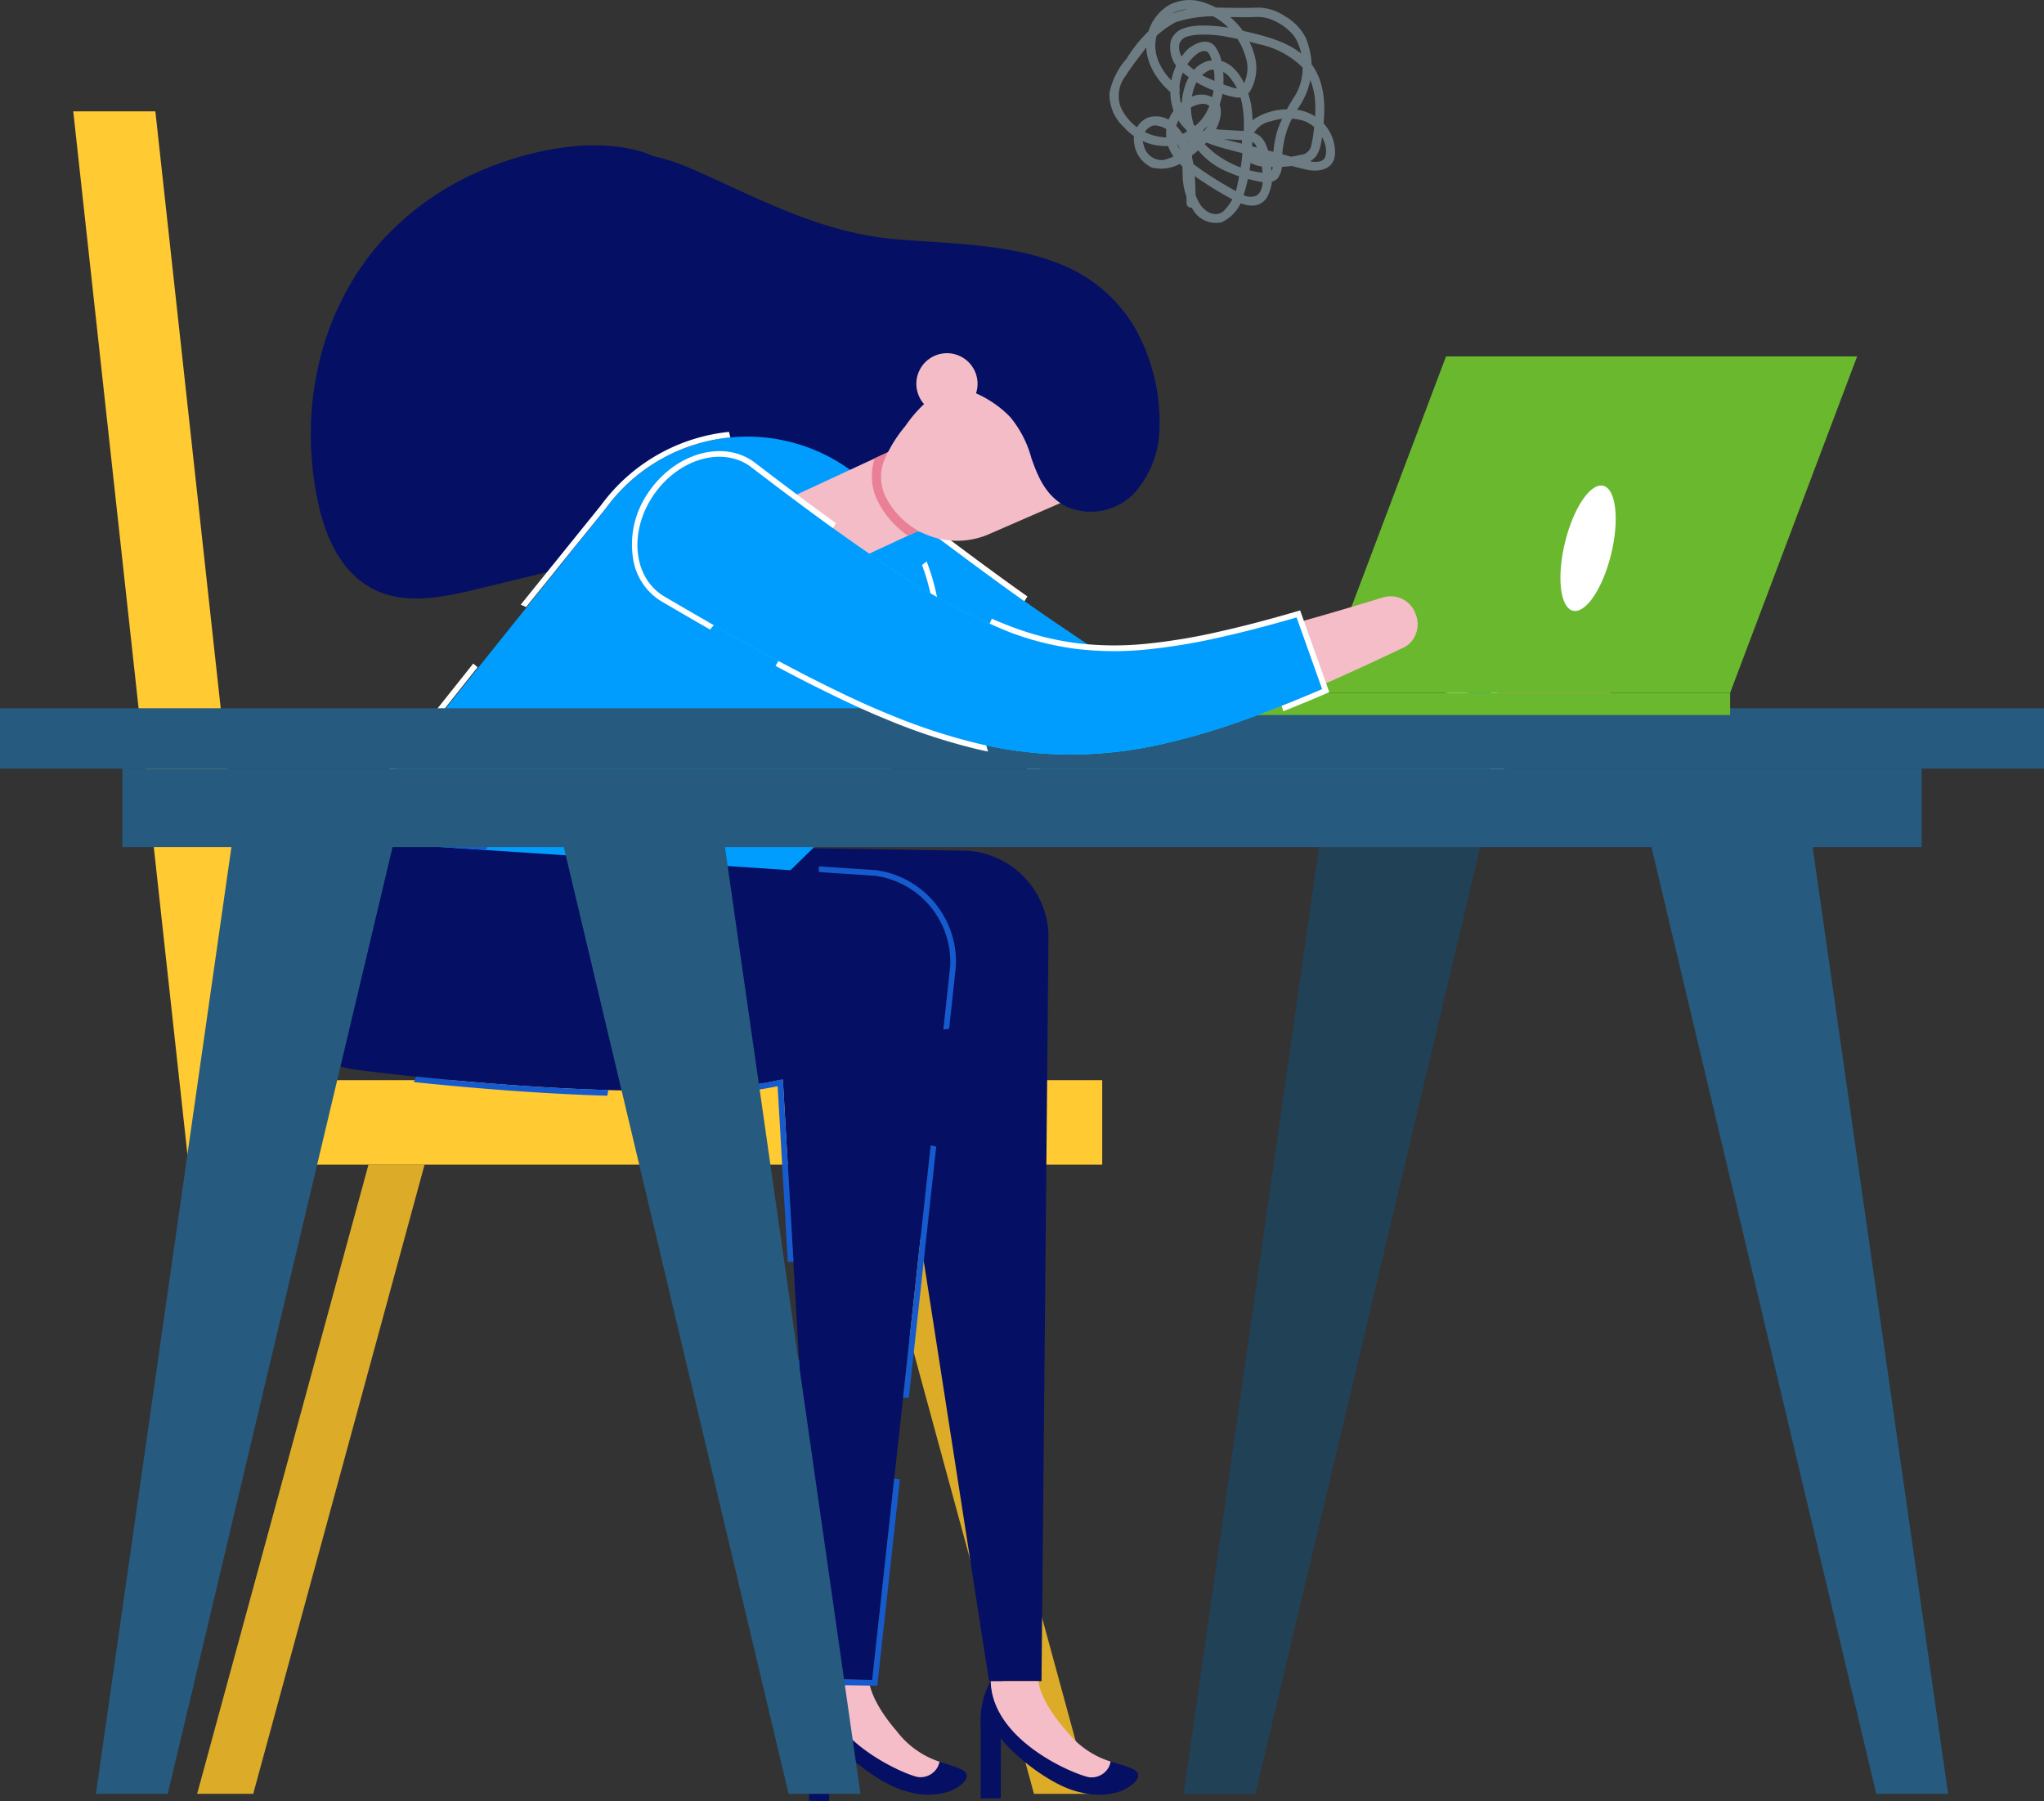 <svg xmlns="http://www.w3.org/2000/svg" width="171.536" height="151.172" viewBox="0 0 171.536 151.172">
  <rect x="0" y="0" width="171.536" height="151.172" fill="#333333" stroke="none"/>
  <g id="Group_22890" data-name="Group 22890" transform="translate(-2954.903 662.862)">
    <path id="Path_35629" data-name="Path 35629" d="M3030.725-645.809c-.027-2.172-.025-4.827-1.647-6.5a2.223,2.223,0,0,0-2.322-.7,1.959,1.959,0,0,0-1.2,2.115,2.6,2.6,0,0,0,1.487,2.092,3.268,3.268,0,0,0,2.992-.763,8.14,8.14,0,0,0,2.126-1.989c.492-.728,1.009-2.009.407-2.81a1.933,1.933,0,0,0-2.246-.345,3.385,3.385,0,0,0-1.838,1.826,3.282,3.282,0,0,0,.168,2.824,6.354,6.354,0,0,0,2.083,2.038,28.645,28.645,0,0,0,3.258,1.99c.886.46,1.992.741,2.678-.2a3.58,3.58,0,0,0,.383-2.548c-.114-.881-.254-2.134-1.006-2.718a2.5,2.5,0,0,0-1.46-.379c-.629-.038-1.256-.079-1.886-.111a3.042,3.042,0,0,0-2.357.653c-.767.764-.75,2.051-.714,3.057a5.456,5.456,0,0,0,.909,3.087,2.215,2.215,0,0,0,2.372.98,3.345,3.345,0,0,0,1.808-2.2,14.248,14.248,0,0,0,.684-3.642,16.869,16.869,0,0,0,.02-3.721c-.228-1.7-1.368-4.45-3.562-3.99-1.842.385-2.482,2.878-2.274,4.473a6.193,6.193,0,0,0,3.574,4.746,12.363,12.363,0,0,0,3.208.972,1.324,1.324,0,0,0,1.22-.307,2.028,2.028,0,0,0,.38-1.389,8.769,8.769,0,0,1,.425-2.693,8.883,8.883,0,0,1,.858-1.725,6.338,6.338,0,0,0,1.211-3.372,6.7,6.7,0,0,0-.489-2.6,4.37,4.37,0,0,0-1.742-1.833,4.116,4.116,0,0,0-2.255-.732c-.792.031-1.583.024-2.377.016-1.777-.022-3.683-.175-5.294.721a11.5,11.5,0,0,0-3.374,3.54,6.161,6.161,0,0,0-1.441,2.878,3.724,3.724,0,0,0,1.222,2.89,4.677,4.677,0,0,0,5.448,1.151,5.674,5.674,0,0,0,2.894-5.058,6.317,6.317,0,0,0-.16-1.571,3.037,3.037,0,0,0-.591-1.36c-.639-.7-1.7-.2-2.281.32a5.033,5.033,0,0,0-1.3,4.626c.418,1.937,2.092,2.986,3.873,3.512,1.169.346,2.357.623,3.538.93,1.269.33,2.534.687,3.81.988,1.018.239,2.285.083,2.461-1.161a3.5,3.5,0,0,0-1-2.749,3.735,3.735,0,0,0-2.788-1.132,5.192,5.192,0,0,0-2.987.808,2.6,2.6,0,0,0-1.014,2.391,1.838,1.838,0,0,0,.47,1.112,2.2,2.2,0,0,0,1.478.482,8.791,8.791,0,0,0,3.581-.368c1.1-.406,1.127-1.728,1.252-2.721.27-2.125.191-4.464-1.441-6.053-1.359-1.325-3.309-1.777-5.095-2.207a13.4,13.4,0,0,0-3.764-.478c-.98.045-2.088.22-2.454,1.272a2.61,2.61,0,0,0,.893,2.585,8.887,8.887,0,0,0,2.9,1.667,7.581,7.581,0,0,0,1.666.506,1.21,1.21,0,0,0,1.211-.559,3.864,3.864,0,0,0,.346-2.987,6.417,6.417,0,0,0-4.093-4.366,3.724,3.724,0,0,0-3.1.17,3.956,3.956,0,0,0-1.712,2.215c-.636,2.006.466,3.922,1.972,5.19.373.314.913-.223.538-.539-1.3-1.094-2.333-2.692-1.774-4.449a3.131,3.131,0,0,1,1.448-1.807,3.135,3.135,0,0,1,2.661.043,5.652,5.652,0,0,1,3.317,3.694,2.967,2.967,0,0,1-.289,2.491c-.3.331-.851.052-1.212-.062a10.762,10.762,0,0,1-1.44-.567,5.848,5.848,0,0,1-2.218-1.535c-.451-.6-.733-1.626.141-2a3.69,3.69,0,0,1,1.273-.2,9.494,9.494,0,0,1,1.7.1,26.314,26.314,0,0,1,3.064.681,7.34,7.34,0,0,1,3.687,1.9c1.272,1.4,1.25,3.413,1.033,5.18a11.475,11.475,0,0,1-.217,1.379,1,1,0,0,1-.919.854,9.482,9.482,0,0,1-3.155.2c-.4-.039-.752-.118-.91-.525a1.833,1.833,0,0,1-.032-1.072,2.058,2.058,0,0,1,1.615-1.425,4.625,4.625,0,0,1,2.8-.026,2.919,2.919,0,0,1,1.637,1.666,2.072,2.072,0,0,1,.152,1.271c-.162.539-.793.539-1.247.457-1.036-.19-2.062-.524-3.081-.789l-3.169-.824a15.934,15.934,0,0,1-2.344-.71,3.727,3.727,0,0,1-2.413-3.348,3.834,3.834,0,0,1,1.58-3.439c.314-.168.687-.276.9.086a3.737,3.737,0,0,1,.386,1.28,5.929,5.929,0,0,1-.209,2.625,4.243,4.243,0,0,1-3.416,3.1,4.352,4.352,0,0,1-4.175-2.521,2.74,2.74,0,0,1,.41-2.647c.46-.724.991-1.412,1.517-2.091a7.294,7.294,0,0,1,2.709-2.416,10.945,10.945,0,0,1,4.468-.426c.7.01,1.411.031,2.112,0a3.3,3.3,0,0,1,1.649.31,4.566,4.566,0,0,1,1.712,1.334,4.388,4.388,0,0,1,.646,2.073,4.512,4.512,0,0,1-.589,2.866,15.534,15.534,0,0,0-1.436,2.769,8.818,8.818,0,0,0-.4,2.125,9.139,9.139,0,0,1-.066,1.249c-.114.521-.539.428-.953.33a8.16,8.16,0,0,1-4.685-2.327,4.838,4.838,0,0,1-.953-4.747,2.424,2.424,0,0,1,1.326-1.531,1.766,1.766,0,0,1,1.831.816c1.229,1.569,1.086,3.842.942,5.711a17.8,17.8,0,0,1-.432,2.988,4.2,4.2,0,0,1-1.207,2.347c-.683.521-1.46.073-1.906-.531a4.764,4.764,0,0,1-.741-2.677c-.023-.794-.108-2,.592-2.547a2.983,2.983,0,0,1,2.038-.319l1.5.088c.426.024.935,0,1.216.38a3.109,3.109,0,0,1,.4,1.152,8.233,8.233,0,0,1,.193,1.172c.05.605.091,1.584-.51,1.962a1.326,1.326,0,0,1-1.236-.133c-.476-.227-.937-.5-1.393-.764a26.767,26.767,0,0,1-2.57-1.687,4,4,0,0,1-1.488-1.806,2.538,2.538,0,0,1,1.615-3.2,2.719,2.719,0,0,1,.39-.1.918.918,0,0,1,.828.242c.242.33.04.911-.091,1.256a4.6,4.6,0,0,1-1.474,1.849,5.284,5.284,0,0,1-2.378,1.353,1.549,1.549,0,0,1-1.647-1.215,1.245,1.245,0,0,1,.66-1.633,1.349,1.349,0,0,1,.164-.058,1.924,1.924,0,0,1,1.727,1.078c1.031,1.6,1.01,3.635,1.031,5.465a.382.382,0,0,0,.4.365.382.382,0,0,0,.365-.365Z" transform="translate(24.522)" fill="#6d7c83"/>
    <g id="Group_22845" data-name="Group 22845" transform="translate(3054.229 -593.287)">
      <path id="Path_35630" data-name="Path 35630" d="M3034.1-530.629h-6.029l11.589-80.981h13.666Z" transform="translate(-3028.07 611.61)" fill="#214157"/>
    </g>
    <g id="Group_22850" data-name="Group 22850" transform="translate(2961.049 -653.512)">
      <g id="Group_22846" data-name="Group 22846">
        <path id="Path_35631" data-name="Path 35631" d="M2976-567.577h-6.892l-9.676-88.4h6.891Z" transform="translate(-2959.43 655.974)" fill="#ffca32"/>
      </g>
      <g id="Group_22847" data-name="Group 22847" transform="translate(66.244 88.398)">
        <path id="Path_35632" data-name="Path 35632" d="M3027.318-538.048h-4.707l-14.383-52.808h4.707Z" transform="translate(-3008.228 590.856)" fill="#dcab28"/>
      </g>
      <g id="Group_22848" data-name="Group 22848" transform="translate(10.398 88.398)">
        <path id="Path_35633" data-name="Path 35633" d="M2986.177-590.856l-14.38,52.808h-4.707l14.38-52.808Z" transform="translate(-2967.09 590.856)" fill="#dcab28"/>
      </g>
      <g id="Group_22849" data-name="Group 22849" transform="translate(11.861 81.307)">
        <rect id="Rectangle_13782" data-name="Rectangle 13782" width="7.09" height="74.492" transform="translate(74.492 0) rotate(90)" fill="#ffca32"/>
      </g>
    </g>
    <g id="Group_22876" data-name="Group 22876" transform="translate(2976.086 -650.662)">
      <g id="Group_22851" data-name="Group 22851" transform="translate(4.902)">
        <path id="Path_35634" data-name="Path 35634" d="M2980.019-645.806c-5.345,6.054-6.926,14.375-5.281,21.956.652,3.012,2.094,6.264,5.227,7.488,2.552,1,5.489.361,8.177-.289l14.886-3.6c3.832-.927,7.745-1.887,11.023-3.895s5.858-5.3,5.718-8.859c-.15-3.766-3.163-6.877-6.012-9.645q-3.529-3.429-7.056-6.859c-1.4-1.356-2.7-3.177-4.716-3.8-4.776-1.476-11.008.163-15.192,2.308A24.335,24.335,0,0,0,2980.019-645.806Z" transform="translate(-2974.118 653.875)" fill="#050f64"/>
      </g>
      <g id="Group_22854" data-name="Group 22854" transform="translate(46.713 128.725)">
        <g id="Group_22852" data-name="Group 22852" transform="translate(1.006)">
          <path id="Path_35635" data-name="Path 35635" d="M3005.661-559.043c-.166,5.012,7.207,8.336,8.548,8.631.882.2,1.231-.928,1.4-1.7a7.455,7.455,0,0,1-3.6-2.571c-2.313-2.68-2.33-4.291-2.33-4.291l-4.009-.076Z" transform="translate(-3005.659 559.05)" fill="#f5bdc8"/>
        </g>
        <g id="Group_22853" data-name="Group 22853" transform="translate(0 0.007)">
          <path id="Path_35636" data-name="Path 35636" d="M3005.927-559.045c.035,4.953,6.75,7.911,8.091,8.207a1.636,1.636,0,0,0,1.858-1.276c.361.117,1.424.455,1.751.607,1.191.553.136,1.45-.929,1.879a5.827,5.827,0,0,1-3.406.043c-2.55-.561-5.9-3.54-6.605-4.689l-.084,5.468-1.685-.031.1-6.421A6.79,6.79,0,0,1,3005.927-559.045Z" transform="translate(-3004.918 559.045)" fill="#050f64"/>
        </g>
      </g>
      <g id="Group_22855" data-name="Group 22855" transform="translate(8.767 58.519)">
        <path id="Path_35637" data-name="Path 35637" d="M3035-603.21v-.012a7.308,7.308,0,0,0-6.792-6.864l-41.006-.657h-.011a9.579,9.579,0,0,0-10.219,8.893c-.366,5.278,8.895,10.219,8.895,10.219s25.95,2.047,36.01-1.136l8.143,52.381h4.4S3035.017-602.983,3035-603.21Z" transform="translate(-2976.965 610.767)" fill="#050f64"/>
      </g>
      <g id="Group_22858" data-name="Group 22858" transform="translate(61.111 128.899)">
        <g id="Group_22856" data-name="Group 22856" transform="translate(0.844)">
          <path id="Path_35638" data-name="Path 35638" d="M3016.146-558.915c-.072,5.015,7.362,8.2,8.708,8.468.886.179,1.214-.952,1.37-1.725a7.449,7.449,0,0,1-3.652-2.5c-2.363-2.638-2.411-4.248-2.411-4.248h-4.009Z" transform="translate(-3016.146 558.922)" fill="#f5bdc8"/>
        </g>
        <g id="Group_22857" data-name="Group 22857" transform="translate(0 0.007)">
          <path id="Path_35639" data-name="Path 35639" d="M3016.368-558.917c.129,4.952,6.9,7.784,8.244,8.053a1.636,1.636,0,0,0,1.834-1.31c.363.11,1.432.429,1.762.574,1.2.531.163,1.446-.893,1.9a5.821,5.821,0,0,1-3.4.107c-2.562-.512-5.965-3.429-6.692-4.563l-.008,5.065h-1.686l.008-6.018A6.807,6.807,0,0,1,3016.368-558.917Z" transform="translate(-3015.524 558.917)" fill="#050f64"/>
        </g>
      </g>
      <g id="Group_22859" data-name="Group 22859" transform="translate(40.507 11.659)">
        <rect id="Rectangle_13783" data-name="Rectangle 13783" width="12.841" height="14.822" transform="translate(8.182 0) rotate(33.503)" fill="#050f64"/>
      </g>
      <g id="Group_22865" data-name="Group 22865" transform="translate(47.923 31.894)">
        <g id="Group_22860" data-name="Group 22860" transform="translate(33.31 11.683)">
          <path id="Path_35640" data-name="Path 35640" d="M3037.213-616.74l-6.866,8.25c.093.012.189.02.281.029a33.591,33.591,0,0,0,8.8-.438,48.568,48.568,0,0,0,8.02-2.222c2.183-.791,4.452-1.724,7.355-3.023,2.625-1.173,5.151-2.385,7.06-3.31a1.986,1.986,0,0,0,.68-.531,2.285,2.285,0,0,0,.327-2.319,2.226,2.226,0,0,0-2.689-1.374c-2.954.933-5.211,1.618-7.318,2.213-2.87.813-5.18,1.391-7.265,1.818a41.185,41.185,0,0,1-7.047.9C3038.1-616.736,3037.656-616.735,3037.213-616.74Z" transform="translate(-3030.347 621.774)" fill="#ea8096"/>
        </g>
        <g id="Group_22861" data-name="Group 22861" transform="translate(0.565 1.191)">
          <path id="Path_35641" data-name="Path 35641" d="M3006.225-625.549l3.291-3.954a7.106,7.106,0,0,0-2,1.664c-.161.194-.318.4-.462.614A7.229,7.229,0,0,0,3006.225-625.549Z" transform="translate(-3006.225 629.503)" fill="#f5bdc8"/>
        </g>
        <g id="Group_22862" data-name="Group 22862" transform="translate(0.48 0.467)">
          <path id="Path_35642" data-name="Path 35642" d="M3008.458-618.269c4,2.3,8.061,4.586,12.336,6.721,2.146,1.06,4.322,2.1,6.635,3.018a50,50,0,0,0,7.257,2.331,33.985,33.985,0,0,0,7.844.905,35.326,35.326,0,0,0,7.669-.914,57.511,57.511,0,0,0,7-2.115c2.239-.818,4.405-1.712,6.527-2.647l-2.2-6c-2.145.646-4.283,1.233-6.4,1.724a49.5,49.5,0,0,1-6.256,1.086,26.629,26.629,0,0,1-5.913-.022,24.58,24.58,0,0,1-5.572-1.371,54.513,54.513,0,0,1-10.915-5.886c-3.619-2.4-7.218-5.048-10.819-7.751-2.366-1.763-6.089-.687-8.171,2.416S3005.823-619.792,3008.458-618.269Z" transform="translate(-3006.163 630.036)" fill="#00dffe"/>
        </g>
        <g id="Group_22863" data-name="Group 22863">
          <path id="Path_35643" data-name="Path 35643" d="M3008.347-617.732c1.423.817,2.78,1.59,4.1,2.328l1.834-2.2,5.081,2.783-1.4,2.423h0c.908.477,1.816.941,2.741,1.4,2.069,1.019,4.306,2.093,6.672,3.034a50.584,50.584,0,0,0,7.328,2.353c.384.089.767.172,1.152.247l-.9-3.09,24.884-2.738.768,2.234c1.1-.445,2.24-.93,3.433-1.453l.409-.181-2.506-6.843-.431.13c-2.316.7-4.4,1.258-6.372,1.717a48.946,48.946,0,0,1-6.194,1.075,26.289,26.289,0,0,1-5.808-.02,24.221,24.221,0,0,1-5.467-1.344c-.527-.193-1.057-.406-1.6-.639l-.937,2.16-14.566-6.193,2.357-3.866c-2.362-1.67-4.67-3.383-6.868-5.035-2.356-1.757-6.007-.961-8.312,1.811a8.729,8.729,0,0,0-.541.724,7.586,7.586,0,0,0-1.236,5.871A5.072,5.072,0,0,0,3008.347-617.732Z" transform="translate(-3005.809 630.38)" fill="#fff"/>
        </g>
        <g id="Group_22864" data-name="Group 22864" transform="translate(0.48 0.467)">
          <path id="Path_35644" data-name="Path 35644" d="M3008.458-618.269c4,2.3,8.061,4.586,12.336,6.721,2.146,1.06,4.322,2.1,6.635,3.018a50,50,0,0,0,7.257,2.331,33.985,33.985,0,0,0,7.844.905,35.326,35.326,0,0,0,7.669-.914,57.511,57.511,0,0,0,7-2.115c2.239-.818,4.405-1.712,6.527-2.647l-2.2-6c-2.145.646-4.283,1.233-6.4,1.724a49.5,49.5,0,0,1-6.256,1.086,26.629,26.629,0,0,1-5.913-.022,24.58,24.58,0,0,1-5.572-1.371,54.513,54.513,0,0,1-10.915-5.886c-3.619-2.4-7.218-5.048-10.819-7.751-2.366-1.763-6.089-.687-8.171,2.416S3005.823-619.792,3008.458-618.269Z" transform="translate(-3006.163 630.036)" fill="#009dff"/>
        </g>
      </g>
      <g id="Group_22866" data-name="Group 22866" transform="translate(0.561 24.445)">
        <path id="Path_35645" data-name="Path 35645" d="M3021.5-632.306h0a17.794,17.794,0,0,1,.011,26.971L2999.785-584.1c-7.8-2.87-15.153-6.056-28.865-9.427l29.1-36.315A14.721,14.721,0,0,1,3021.5-632.306Z" transform="translate(-2970.92 635.868)" fill="#009dff"/>
      </g>
      <g id="Group_22867" data-name="Group 22867" transform="translate(3.185 24.046)">
        <path id="Path_35646" data-name="Path 35646" d="M2988.564-616.405l-.363-.311-15.349,19.285.377.293Zm38.911-2.313a18.3,18.3,0,0,0-1.223-6.57l-.388.305a17.908,17.908,0,0,1-.29,13.261l.4.277A18.289,18.289,0,0,0,3027.475-618.718Zm-17.7-16.974-.11-.468-.2.022a15.239,15.239,0,0,0-10.519,6.106l-6.758,8.373.449.2,6.681-8.274A14.663,14.663,0,0,1,3009.778-635.693Z" transform="translate(-2972.853 636.161)" fill="#fff"/>
      </g>
      <g id="Group_22868" data-name="Group 22868" transform="translate(0.476 58.515)">
        <path id="Path_35647" data-name="Path 35647" d="M3028.943-600.463v-.012a7.309,7.309,0,0,0-6.276-7.5c-.053-.007-41.082-2.723-41.082-2.723h-.011a9.579,9.579,0,0,0-10.65,8.373,9.579,9.579,0,0,0,8.372,10.65s25.479,3.32,35.6.767l2.906,50.353,4.59.079S3028.934-600.236,3028.943-600.463Z" transform="translate(-2970.857 610.77)" fill="#050f64"/>
      </g>
      <g id="Group_22869" data-name="Group 22869" transform="translate(0 58.207)">
        <path id="Path_35648" data-name="Path 35648" d="M3027.426-585.275c-.7,6.418-1.536,14.052-2.316,21.185h.484c.782-7.162,1.608-14.726,2.3-21.082Zm-4.566-23.094-4.82-.322v.478c2.9.193,4.741.318,4.754.318a7.309,7.309,0,0,1,6.277,7.5l0,.012c0,.042-.221,2.08-.582,5.381l.487-.052c.33-3.035.539-4.981.569-5.273l0-.026v-.024A7.762,7.762,0,0,0,3022.861-608.369Zm-24.662-1.637v.479l10.666.707.075-.475Zm-14.578-.485,6.5.429.164-.467-7.061-.468Zm-12.636,9.3c-.157,0-.317,0-.478,0a10.078,10.078,0,0,0,7.019,9.675l.211-.437A9.575,9.575,0,0,1,2970.984-601.189Zm13.29,10.146-.234.458c4.052.425,10.191.972,16.244,1.147l.1-.478C2994.434-590.083,2988.346-590.621,2984.274-591.043Zm30.748.214a35.835,35.835,0,0,1-6.6.855l.087.472a38.79,38.79,0,0,0,6.074-.733l.853,14.739h.478Zm9.347,33.516c-1.045,9.56-1.85,16.913-1.85,16.913l-3.88-.066.009.478,4.3.073.048-.432c.321-2.942,1.022-9.338,1.85-16.905Zm-7.989-9.98c-.129.033-.3.073-.471.119l1.242,21.51h.48Z" transform="translate(-2970.506 610.997)" fill="#155bcd"/>
      </g>
      <g id="Group_22875" data-name="Group 22875" transform="translate(22.776 0.562)">
        <g id="Group_22870" data-name="Group 22870" transform="translate(22.682 24.246)">
          <path id="Path_35649" data-name="Path 35649" d="M3016.883-629.194l-9.831,4.563a6.01,6.01,0,0,1-2.974-6.406l9.833-4.562Z" transform="translate(-3003.993 635.6)" fill="#f4bcc7"/>
        </g>
        <g id="Group_22871" data-name="Group 22871" transform="translate(29.21 24.66)">
          <path id="Path_35650" data-name="Path 35650" d="M3014.273-628.889l-2.438,1.132a7.708,7.708,0,0,1-2.491-2.8c-.032-.065-.066-.132-.1-.2a4.692,4.692,0,0,1-.195-3.5l2.249-1.044Z" transform="translate(-3008.802 635.295)" fill="#ea8096"/>
        </g>
        <g id="Group_22872" data-name="Group 22872" transform="translate(29.978 18.375)">
          <path id="Path_35651" data-name="Path 35651" d="M3025.449-629.287l-7.073,3.079a6.717,6.717,0,0,1-8.574-3.068h0a3.784,3.784,0,0,1-.188-3.1,11.32,11.32,0,0,1,1.785-2.919,11.406,11.406,0,0,1,4.695-3.949l2.29-.68,8.57,7.643Z" transform="translate(-3009.367 639.925)" fill="#f4bcc7"/>
        </g>
        <g id="Group_22873" data-name="Group 22873">
          <path id="Path_35652" data-name="Path 35652" d="M3001.3-652.08c5.745,2.5,10.81,5.431,17.48,5.962,5.808.464,12.512.376,16.993,4.113a12.683,12.683,0,0,1,2.876,3.44,16.189,16.189,0,0,1,1.98,8.388,8.386,8.386,0,0,1-2.051,5.274,5.059,5.059,0,0,1-5.712,1.22c-1.754-.855-2.434-2.51-2.99-4.108a9.062,9.062,0,0,0-1.755-3.409c-1.413-1.5-4.008-2.95-6.349-2.524a7.135,7.135,0,0,0-2.3.977,5.132,5.132,0,0,1-.581.305,6.269,6.269,0,0,1-1.684,1.113c-2.586,1.063-5.475-.623-6.98-2.644-3.163-4.245-5.911-3.481-10.409-1.1-10.017,5.3-17.418-13.086-8.584-17.523a7.13,7.13,0,0,1,.733-.316C2994.941-654.014,2998.459-653.312,3001.3-652.08Z" transform="translate(-2987.284 653.461)" fill="#050f64"/>
        </g>
        <g id="Group_22874" data-name="Group 22874" transform="translate(32.325 16.265)">
          <circle id="Ellipse_856" data-name="Ellipse 856" cx="2.57" cy="2.57" r="2.57" transform="translate(0 1.436) rotate(-16.228)" fill="#f4bcc7"/>
        </g>
      </g>
    </g>
    <g id="Group_22883" data-name="Group 22883" transform="translate(2954.903 -632.952)">
      <g id="Group_22877" data-name="Group 22877" transform="translate(0 29.533)">
        <rect id="Rectangle_13784" data-name="Rectangle 13784" width="171.536" height="5.066" fill="#265b7f"/>
      </g>
      <g id="グループ_22373" data-name="グループ 22373" transform="translate(89.645)">
        <g id="グループ_22370" data-name="グループ 22370" transform="translate(0 28.236)">
          <rect id="長方形_13691" data-name="長方形 13691" width="55.551" height="1.865" fill="#6ab82d"/>
        </g>
        <g id="グループ_22371" data-name="グループ 22371" transform="translate(21.049)">
          <path id="パス_35405" data-name="パス 35405" d="M3070.947-612.593h-34.5l10.658-28.236h34.5Z" transform="translate(-3036.444 640.829)" fill="#6ab82d"/>
        </g>
        <g id="グループ_22372" data-name="グループ 22372" transform="translate(41.307 10.84)">
          <path id="パス_35406" data-name="パス 35406" d="M3055.631-627.109c-.7,2.9-2.139,5.034-3.213,4.773s-1.373-2.818-.671-5.714,2.14-5.032,3.212-4.773S3056.332-630,3055.631-627.109Z" transform="translate(-3051.367 632.844)" fill="#fff"/>
        </g>
      </g>
      <g id="Group_22878" data-name="Group 22878" transform="translate(10.27 34.599)">
        <rect id="Rectangle_13785" data-name="Rectangle 13785" width="150.996" height="6.584" fill="#265b7f"/>
      </g>
      <g id="Group_22882" data-name="Group 22882" transform="translate(8.049 39.665)">
        <g id="Group_22879" data-name="Group 22879">
          <path id="Path_35653" data-name="Path 35653" d="M2966.861-530.629h-6.029l11.589-80.981h13.666Z" transform="translate(-2960.832 611.61)" fill="#265b7f"/>
        </g>
        <g id="Group_22880" data-name="Group 22880" transform="translate(38.906)">
          <path id="Path_35654" data-name="Path 35654" d="M3008.718-530.629h6.029l-11.589-80.981h-13.666Z" transform="translate(-2989.492 611.61)" fill="#265b7f"/>
        </g>
        <g id="Group_22881" data-name="Group 22881" transform="translate(130.184)">
          <path id="Path_35655" data-name="Path 35655" d="M3075.956-530.629h6.029L3070.4-611.61H3056.73Z" transform="translate(-3056.73 611.61)" fill="#265b7f"/>
        </g>
      </g>
    </g>
    <g id="Group_22889" data-name="Group 22889" transform="translate(3007.919 -624.993)">
      <g id="Group_22884" data-name="Group 22884" transform="translate(33.163 12.166)">
        <path id="Path_35656" data-name="Path 35656" d="M3025.321-621.173l-6.935,8.19c.092.014.187.022.28.031a33.558,33.558,0,0,0,8.8-.362,48.551,48.551,0,0,0,8.038-2.153c2.191-.774,4.468-1.687,7.382-2.961,2.635-1.15,5.171-2.34,7.087-3.248a2,2,0,0,0,.686-.524,2.283,2.283,0,0,0,.346-2.316,2.226,2.226,0,0,0-2.677-1.4c-2.962.908-5.225,1.573-7.336,2.15-2.878.789-5.194,1.347-7.282,1.755a41.134,41.134,0,0,1-7.055.838C3026.21-621.162,3025.764-621.163,3025.321-621.173Z" transform="translate(-3018.386 626.004)" fill="#f5bdc8"/>
      </g>
      <g id="Group_22885" data-name="Group 22885" transform="translate(0.587 1.161)">
        <path id="Path_35657" data-name="Path 35657" d="M2994.389-630.185l3.326-3.926a7.109,7.109,0,0,0-2.012,1.647c-.163.194-.32.4-.466.61A7.233,7.233,0,0,0,2994.389-630.185Z" transform="translate(-2994.389 634.111)" fill="#f5bdc8"/>
      </g>
      <g id="Group_22886" data-name="Group 22886" transform="translate(0.48 0.467)">
        <path id="Path_35658" data-name="Path 35658" d="M2996.569-622.894c3.983,2.334,8.022,4.654,12.277,6.827,2.136,1.078,4.3,2.137,6.61,3.073a49.89,49.89,0,0,0,7.237,2.393,33.936,33.936,0,0,0,7.835.973,35.351,35.351,0,0,0,7.677-.848,57.373,57.373,0,0,0,7.016-2.055c2.246-.8,4.419-1.674,6.549-2.59l-2.145-6.018c-2.149.627-4.292,1.2-6.416,1.67a49.892,49.892,0,0,1-6.265,1.033,26.8,26.8,0,0,1-5.913-.073,24.643,24.643,0,0,1-5.561-1.419,54.464,54.464,0,0,1-10.863-5.981c-3.6-2.431-7.176-5.108-10.754-7.844-2.35-1.782-6.08-.738-8.19,2.347S2993.947-624.439,2996.569-622.894Z" transform="translate(-2994.31 634.622)" fill="#00dffe"/>
      </g>
      <g id="Group_22887" data-name="Group 22887">
        <path id="Path_35659" data-name="Path 35659" d="M2996.454-622.36c1.416.829,2.767,1.614,4.078,2.363l1.854-2.188,5.055,2.828-1.416,2.411h0c.9.485,1.81.957,2.729,1.425,2.061,1.037,4.289,2.13,6.646,3.091a50.461,50.461,0,0,0,7.307,2.415c.384.094.766.179,1.15.258l-.871-3.1,24.906-2.524.75,2.24c1.1-.436,2.247-.91,3.446-1.423l.41-.178-2.448-6.862-.431.125c-2.322.679-4.411,1.222-6.387,1.663a49.082,49.082,0,0,1-6.2,1.022,26.218,26.218,0,0,1-5.806-.071,24.114,24.114,0,0,1-5.454-1.391c-.525-.2-1.055-.414-1.595-.652l-.954,2.15-14.512-6.317,2.389-3.846c-2.347-1.692-4.64-3.424-6.825-5.095-2.34-1.776-6-1.011-8.327,1.739a8.668,8.668,0,0,0-.547.719,7.59,7.59,0,0,0-1.287,5.86A5.078,5.078,0,0,0,2996.454-622.36Z" transform="translate(-2993.957 634.966)" fill="#fff"/>
      </g>
      <g id="Group_22888" data-name="Group 22888" transform="translate(0.48 0.467)">
        <path id="Path_35660" data-name="Path 35660" d="M2996.569-622.894c3.983,2.334,8.022,4.654,12.277,6.827,2.136,1.078,4.3,2.137,6.61,3.073a49.89,49.89,0,0,0,7.237,2.393,33.936,33.936,0,0,0,7.835.973,35.351,35.351,0,0,0,7.677-.848,57.373,57.373,0,0,0,7.016-2.055c2.246-.8,4.419-1.674,6.549-2.59l-2.145-6.018c-2.149.627-4.292,1.2-6.416,1.67a49.892,49.892,0,0,1-6.265,1.033,26.8,26.8,0,0,1-5.913-.073,24.643,24.643,0,0,1-5.561-1.419,54.464,54.464,0,0,1-10.863-5.981c-3.6-2.431-7.176-5.108-10.754-7.844-2.35-1.782-6.08-.738-8.19,2.347S2993.947-624.439,2996.569-622.894Z" transform="translate(-2994.31 634.622)" fill="#009dff"/>
      </g>
    </g>
  </g>
</svg>
